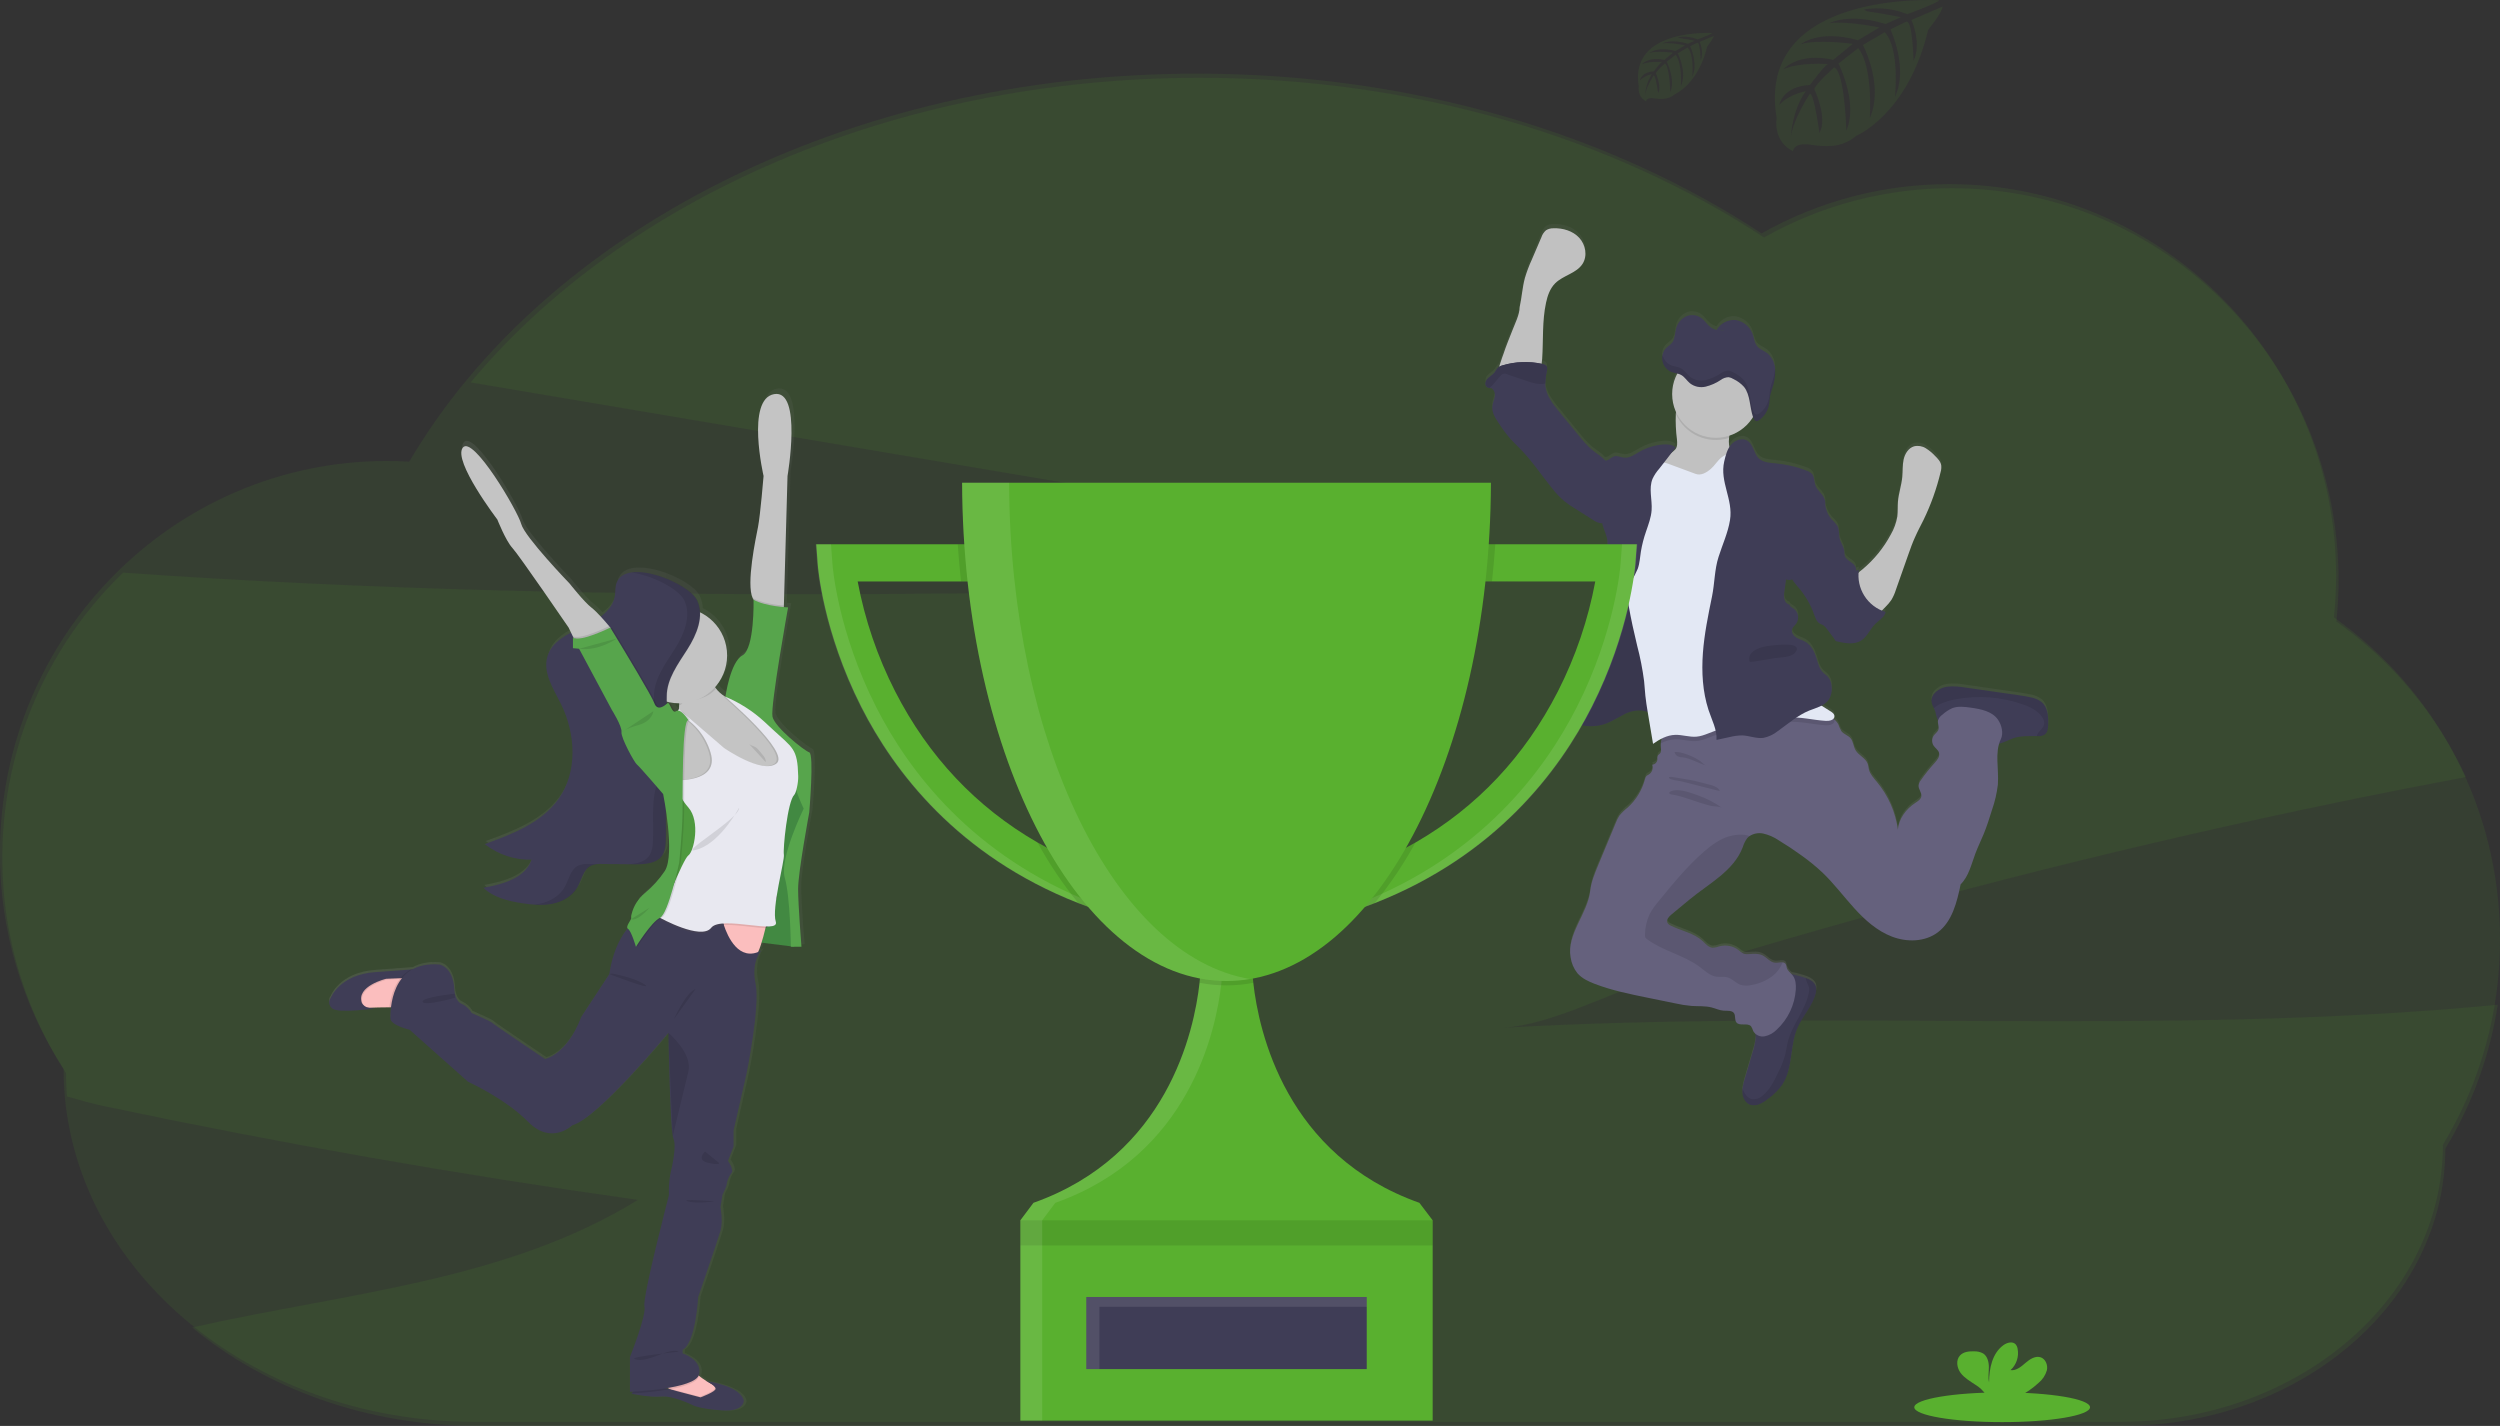 <?xml version="1.0" encoding="utf-8"?>
<!-- Generator: Adobe Illustrator 17.0.0, SVG Export Plug-In . SVG Version: 6.00 Build 0)  -->
<!DOCTYPE svg PUBLIC "-//W3C//DTD SVG 1.1//EN" "http://www.w3.org/Graphics/SVG/1.1/DTD/svg11.dtd">
<svg version="1.1" id="a490d581-c356-41e2-b0f0-0de4275777d8"
	 xmlns="http://www.w3.org/2000/svg" xmlns:xlink="http://www.w3.org/1999/xlink" x="0px" y="0px" width="1144px" height="652.52px"
	 viewBox="0 0 1144 652.52" enable-background="new 0 0 1144 652.52" xml:space="preserve">
<rect x="0" y="0" width="1144" height="652.52" fill="#333333" stroke="none"/>
<title>winners</title>
<path opacity="0.1" fill="#59B02F" enable-background="new    " d="M687.72,470.31c22.1-1.26,49.52-16.25,70.84-22.88
	c25.233-7.827,50.567-15.357,76-22.59c88.54-25.193,178.03-46.66,268.47-64.4c8.44-1.66,16.893-3.28,25.36-4.86
	c-13.188-28.498-33.622-53.038-59.26-71.17c0.657-6.239,0.99-12.507,1-18.78c0-99.14-79.23-179.51-177-179.51
	c-30.101-0.032-59.696,7.737-85.9,22.55C738.03,63.15,647.71,35.6,548.89,35.6C408.47,35.6,285.2,91.23,215.35,175l328.28,55.46
	l201.34,34c-229.53,6.85-459.77,13.66-688.64-2.42c-62.306,60.286-73.249,156.231-26.12,229l0,0c0,3.59,0.15,7.15,0.42,10.68
	c5.83,1.67,11.46,3.29,16.51,4.35c81.073,17.127,162.667,31.46,244.78,43c-60.51,37.31-134.2,42.59-204,58.39
	c33.8,27.9,79.7,45,130.28,45h753.12c81.55,0,147.65-56.77,147.65-126.81l0,0c12.238-20.18,20.392-42.567,24-65.89
	C992.07,474.33,839.29,461.68,687.72,470.31z"/>
<path opacity="0.1" fill="#59B02F" enable-background="new    " d="M1144,429.93c0.164-58.579-28.188-113.574-76-147.42
	c0.652-6.236,0.985-12.5,1-18.77c0-99.14-79.27-179.48-177-179.48c-30.103-0.032-59.701,7.733-85.91,22.54
	c-69.2-45.54-159.53-73.1-258.35-73.1c-160.74,0-299.1,72.95-360.46,177.56c-3.41-0.2-6.84-0.31-10.3-0.31
	c-97.74,0-177,80.37-177,179.51c-0.069,35.018,10.049,69.3,29.12,98.67l0,0c0,89.2,84.19,161.51,188,161.51h753.14
	c81.54,0,147.64-56.78,147.64-126.82l0,0C1135.03,495.51,1144.066,463.029,1144,429.93z"/>
<linearGradient id="SVGID_1_" gradientUnits="userSpaceOnUse" x1="468.517" y1="320.901" x2="468.517" y2="723.263" gradientTransform="matrix(1 0 0 -1 340 825.78)">
	<stop  offset="0" style="stop-color:#808080;stop-opacity:0.25"/>
	<stop  offset="0.54" style="stop-color:#808080;stop-opacity:0.12"/>
	<stop  offset="1" style="stop-color:#808080;stop-opacity:0.1"/>
</linearGradient>
<path fill="url(#SVGID_1_)" d="M934.28,319.95c-1.43-1.098-3.104-1.832-4.88-2.14c-1.87-0.43-3.78-0.7-5.68-1l-24.62-3.55
	c-2.485-0.461-5.02-0.596-7.54-0.4c-2.554,0.209-4.917,1.434-6.56,3.4c-0.734,0.905-1.136,2.035-1.14,3.2
	c0.137,1.173,0.519,2.304,1.12,3.32c0.238,0.475,0.442,0.966,0.61,1.47c0.236,1.131,0.529,2.249,0.88,3.35
	c0.109,0.238,0.25,0.46,0.42,0.66c0.004,0.057,0.004,0.113,0,0.17c-0.27,1.38,0.6,2.82,0.21,4.15c-0.34,1.14-1.45,1.83-2.15,2.78
	c-0.955,1.378-0.994,3.192-0.1,4.61c0.75,1.16,2.11,1.95,2.5,3.28c0.51,1.75-0.87,3.44-2.1,4.79c-2.263,2.485-4.354,5.121-6.26,7.89
	c-0.536,0.681-0.881,1.492-1,2.35c-0.11,1.74,1.56,3.27,1.27,5c-0.23,1.36-1.56,2.19-2.71,3c-4.25,2.8-7.66,7.3-8,12.39
	c-1.091-8.098-4.447-15.724-9.68-22c-1.43-1.72-3-3.45-3.59-5.63c-0.22-0.87-0.26-1.8-0.56-2.64c-1-2.65-4.18-3.79-5.57-6.23
	c-1-1.72-1-3.93-2.24-5.44s-3.19-1.85-4.26-3.31c-0.534-0.989-0.989-2.019-1.36-3.08c-0.449-0.865-1.08-1.623-1.85-2.22
	c-0.147-0.118-0.301-0.228-0.46-0.33c0.336-0.3,0.529-0.729,0.53-1.18c0-1.17-1.16-1.94-2.17-2.52c-1.3-0.74-2.57-1.54-3.81-2.37
	c1.352-0.63,2.525-1.589,3.41-2.79c1.11-1.791,1.569-3.91,1.3-6c-0.068-1.687-0.698-3.302-1.79-4.59c-0.63-0.67-1.42-1.15-2.08-1.78
	c-1.71-1.67-2.29-4.14-3-6.42c-0.94-3-2.41-6.15-5.15-7.74c-1.32-0.77-2.86-1.13-4.15-1.94s-2.37-2.34-1.92-3.81
	c0.3-1,1.23-1.69,1.86-2.54c1.565-2.287,0.999-5.408-1.27-7c-0.74-0.47-1.65-0.88-1.8-1.74c-1.181-0.307-2.083-1.263-2.32-2.46
	c-0.225-1.176-0.225-2.384,0-3.56c0.26-1.86,0.517-3.713,0.77-5.56c0.89,0.37,1.89,0.37,2.78,0c0.865,1.404,1.87,2.718,3,3.92
	c3.045,3.596,5.417,7.712,7,12.15c0.57,1.6,1.15,3.39,2.63,4.24c0.51,0.29,1.09,0.44,1.59,0.75c0.617,0.43,1.146,0.973,1.56,1.6
	c1.2,1.59,2.4,3.17,3.59,4.76l0.06,0.24c0.032,0.141,0.086,0.276,0.16,0.4c0.221,0.249,0.528,0.406,0.86,0.44
	c3.68,0.85,7.81,1.63,11-0.38c2.88-1.8,4.14-5.36,6.58-7.74c1.73-1.69,4.18-3,4.67-5.38c-0.584-0.18-1.158-0.39-1.72-0.63
	c0.5-0.5,1-1.08,1.68-1.74c0.988-0.967,1.879-2.029,2.66-3.17c0.844-1.408,1.516-2.912,2-4.48c1.927-5.493,3.86-10.99,5.8-16.49
	c0.92-2.6,1.84-5.22,3-7.75c1.2-2.74,2.62-5.37,3.93-8.06c3.381-6.996,5.99-14.339,7.78-21.9c0.317-1.032,0.423-2.117,0.31-3.19
	c-0.28-1.73-1.59-3.09-2.84-4.32c-1.257-1.361-2.689-2.548-4.26-3.53c-1.593-0.991-3.517-1.3-5.34-0.86c-2.56,0.75-4.17,3.37-4.76,6
	s-0.37,5.34-0.62,8c-0.36,3.85-1.68,7.57-2,11.43c-0.17,2.23,0,4.49-0.27,6.72c-0.492,2.918-1.508,5.724-3,8.28
	c-3.243,6.097-7.633,11.509-12.93,15.94c-0.61,0.51-1.24,1-1.84,1.55c0-0.43,0.07-0.87,0.13-1.3c-0.435,0.113-0.86,0.264-1.27,0.45
	c0.05-0.505-0.001-1.015-0.15-1.5c-0.8-2.39-4.36-3-5-5.43c-0.107-0.601-0.163-1.21-0.17-1.82c-0.21-2.13-1.66-3.93-2.16-6
	c-0.46-1.91-0.11-4-1-5.77c-0.758-1.107-1.652-2.115-2.66-3c-1.202-1.372-2.068-3.005-2.53-4.77c-0.13-0.49-0.25-1-0.39-1.49
	c0.152-1.11,0.028-2.24-0.36-3.29c-0.91-2.26-3.26-3.71-4.11-6c-0.66-1.78-0.37-4-1.62-5.38c-0.664-0.659-1.477-1.15-2.37-1.43
	c-4.577-1.782-9.38-2.917-14.27-3.37c-2.74-0.25-5.76-0.39-7.72-2.32c-2.29-2.24-2.4-6.27-5.08-8c-2.36-1.53-5.7-0.4-7.53,1.75
	c-0.275,0.316-0.529,0.65-0.76,1c-0.334-1.34-0.405-2.733-0.21-4.1c0-0.34,0.07-0.69,0.1-1c4.515-1.475,8.358-4.51,10.84-8.56
	c0,0,0,0,0,0.06l0.12,0.31c0.29,0.73,0.75,1.43,1.43,1.51l0,0c0.452-0.005,0.889-0.164,1.24-0.45c0.603-0.419,1.16-0.902,1.66-1.44
	c0.253-0.28,0.493-0.57,0.72-0.87c0.461-0.624,0.856-1.295,1.18-2c0.497-1.061,0.834-2.19,1-3.35c0.18-1.16,0.2-2.35,0.4-3.51
	c0.187-0.898,0.431-1.783,0.73-2.65c0.1-0.29,0.2-0.58,0.29-0.87s0.22-0.68,0.32-1c0.626-2.057,0.962-4.19,1-6.34
	c0-0.36,0-0.72,0-1.08c-0.074-2.834-1.285-5.519-3.36-7.45c-1.72-1.41-4-2-5.26-3.91c-0.82-1.28-1-2.93-1.48-4.43
	c-1.058-3.662-4.107-6.404-7.86-7.07c-2.215-0.243-4.44,0.369-6.22,1.71l0,0l-0.14,0.11l0,0c-0.992,0.757-1.833,1.693-2.48,2.76
	c-1.321-0.364-2.531-1.051-3.52-2c-1-0.93-1.77-2.1-2.78-3c-1.922-1.761-4.651-2.335-7.12-1.5c-2.533,1.015-4.426,3.183-5.09,5.83
	c-0.55,2.06-0.45,4.43-1.6,6.15c-0.89,1.34-2.35,2-3.37,3.22c-0.634,0.773-1.067,1.69-1.26,2.67l0,0
	c-0.121,0.548-0.178,1.109-0.17,1.67l0,0c0,0.25,0,0.5,0.06,0.74c0,0,0,0.08,0,0.12c0.035,0.274,0.092,0.545,0.17,0.81l0,0
	c0.284,1.014,0.794,1.95,1.49,2.74c0.66,0.756,1.484,1.351,2.41,1.74c0.379,0.147,0.766,0.271,1.16,0.37l1.19,0.27l0.42,0.1
	c-2.911,5.465-3.117,11.971-0.56,17.61c0,0.28-0.07,0.56-0.1,0.84c-0.163,3.938,0.011,7.882,0.52,11.79
	c0.14,1.55,0.22,3.26-0.73,4.49c-0.433,0.484-0.919,0.917-1.45,1.29c0.54-0.7,1.09-1.39,1.65-2.08c-1.41-1.42-3.64-1.6-5.64-1.46
	c-3.871,0.289-7.628,1.437-11,3.36c-2.24,1.29-4.54,3-7.1,2.7c-1.51-0.17-3-1-4.47-0.6c-0.826,0.338-1.598,0.796-2.29,1.36
	c-0.547,0.392-1.207,0.596-1.88,0.58c-1.57-1.93-4-3.24-5.88-4.81c-2.14-1.905-4.098-4.004-5.85-6.27
	c-3.24-3.91-6.47-7.83-9.65-11.78c-2.68-3.32-5.43-6.91-5.9-11.16c-0.048-0.422-0.071-0.846-0.07-1.27
	c0.065-2.019,0.32-4.028,0.76-6c0.119-0.476,0.119-0.974,0-1.45c-0.3-1-1.45-1.37-2.44-1.59l0,0c0.13-0.77,0.22-1.56,0.27-2.31
	c0.56-8.6-0.05-17.34,1.77-25.76c0.69-3.24,1.82-6.52,4.15-8.87c3.65-3.69,9.76-4.58,12.56-8.95c2.34-3.64,1.41-8.79-1.53-12
	s-7.47-4.52-11.78-4.36c-1.209-0.042-2.404,0.279-3.43,0.92c-0.959,0.852-1.677,1.942-2.08,3.16L701,117.04
	c-1.244,2.715-2.293,5.516-3.14,8.38c-1.2,4.38-1.47,9-2.42,13.42c0,3.4-2.19,7.64-3.39,10.77c-1.34,3.52-2.79,7-4,10.59
	c-0.3,0.9-1.35,3.57-2,6c-0.246,0.143-0.474,0.314-0.68,0.51c-0.522,0.669-0.997,1.374-1.42,2.11c-0.91,1.2-2.39,1.84-3.39,3
	s-1.21,3.29,0.18,3.87c0.282,0.095,0.574,0.159,0.87,0.19c0.182,0.015,0.363,0.045,0.54,0.09c1.5,0.42,2.09,2.31,1.87,3.87
	s-1,3-1.13,4.56c-0.27,2.76,1.35,5.33,2.91,7.65c1.615,2.515,3.399,4.917,5.34,7.19c1.41,1.58,3,3,4.42,4.52
	c5.41,5.56,9.71,12.06,14.57,18.1c1.748,2.28,3.736,4.365,5.93,6.22c1.432,1.12,2.932,2.152,4.49,3.09l8.36,5.3
	c0.948,0.695,2.021,1.201,3.16,1.49c0.372,0.05,0.748,0.05,1.12,0c0.05,0.25,0.09,0.49,0.15,0.74c0.65,2.62,2.08,5,2.24,7.67
	s-0.08,5.4,0.11,8.1c0.18,2.49,0.73,5,0.87,7.45c0.28,4.72-0.88,9.38-2,14c-1.69,6.76-2.71,13.66-6,19.79c-0.92,1.69-2,3.41-2,5.34
	c0,0.23,0,0.47,0.06,0.7l0,0l-1.5,0.85c-0.44,0.25-0.88,0.5-1.28,0.76c-1.9,1.24-3.93,2.61-4.71,4.75c-0.63,1.73-0.34,3.71-1.1,5.39
	c-0.036,0.075-0.076,0.149-0.12,0.22c-0.8,1.56-2.39,2.72-2.75,4.43l0,0c-0.27,1.31,0.25,2.7,0,4c0,0,0,0,0,0.05
	c-0.228,0.653-0.408,1.321-0.54,2c-0.011,0.222,0.009,0.444,0.06,0.66c0.191,0.758,0.61,1.438,1.2,1.95
	c0.36,0.346,0.752,0.657,1.17,0.93c0.427,0.28,0.867,0.54,1.32,0.78l0.26,0.14c0.38,0.2,0.76,0.39,1.15,0.57l0.26,0.11
	c0.45,0.2,0.91,0.38,1.37,0.54l0.32,0.1c0.36,0.12,0.73,0.23,1.1,0.32l0.25,0.08l0.23,0.05l1,0.21l0.37,0.07
	c0.44,0.073,0.89,0.133,1.35,0.18h0.4c0.34,0,0.67,0.05,1,0.06h0.47c0.35,0,0.69,0,1,0h0.36c0.47,0,0.94-0.07,1.41-0.13h0.15
	c0.42-0.06,0.84-0.13,1.26-0.22l0.32-0.07c0.39-0.09,0.78-0.18,1.17-0.3l0.21-0.06c0.47-0.14,0.94-0.29,1.4-0.47
	c1.592-0.654,3.136-1.419,4.62-2.29c1-0.55,2-1.11,3-1.62c0.742-0.374,1.503-0.708,2.28-1c1.891-0.808,3.949-1.151,6-1
	c1.012,0.138,2.014,0.342,3,0.61c0,0.11,0,0.22,0,0.33c0.813,4.8,1.617,9.6,2.41,14.4c1.309-0.942,2.694-1.775,4.14-2.49
	c-0.27,0.725-0.449,1.481-0.53,2.25c-0.06,0.595-0.06,1.195,0,1.79c0.09,0.95,0.29,2-0.28,2.75c-0.35,0.46-1,0.72-1.19,1.24
	c-0.139,0.532-0.173,1.085-0.1,1.63c-0.085,1.285-1.097,2.314-2.38,2.42c0.589,1.657-0.035,3.502-1.51,4.46
	c-0.418,0.201-0.808,0.457-1.16,0.76c-0.342,0.442-0.572,0.96-0.67,1.51c-1.322,4.952-4.04,9.42-7.83,12.87
	c-1.422,1.117-2.72,2.385-3.87,3.78c-0.711,1.081-1.298,2.238-1.75,3.45c-2.667,6.52-5.373,13.043-8.12,19.57
	c-1.52,3.65-3,7.36-3.48,11.29c-1.2,10.78-10.8,19.92-9,30.62c0.364,2.673,1.442,5.198,3.12,7.31c2,2.41,5,3.79,8,4.91
	c7.71,3,15.84,4.64,23.94,6.29l12.72,2.61c2.496,0.574,5.029,0.975,7.58,1.2c3.07,0.21,6.22-0.08,9.21,0.7
	c1.85,0.48,3.62,1.37,5.53,1.47c1.64,0.09,3.66-0.26,4.63,1.08s0.22,3.11,1.14,4.3c1.48,1.89,5.09,0,6.7,1.78
	c0.44,0.684,0.777,1.428,1,2.21c0.245,0.483,0.585,0.912,1,1.26c0.098,0.564,0.138,1.137,0.12,1.71
	c-0.209,2.322-0.692,4.612-1.44,6.82c-1.2,4.06-2.397,8.123-3.59,12.19c-0.456,1.436-0.79,2.908-1,4.4
	c-0.075,0.725-0.075,1.455,0,2.18c0.21,2.21,1.48,4.49,3.59,5.21c1.637,0.433,3.378,0.218,4.86-0.6c1.431-0.747,2.772-1.653,4-2.7
	c2.214-1.675,4.16-3.678,5.77-5.94c5-7.48,3.38-17.6,6.89-25.87c2.33-5.52,6.87-10,8.38-15.82c0.353-1.107,0.395-2.291,0.12-3.42
	c-0.63-2-2.76-3.14-4.75-3.86h-0.09c-1.635-0.582-3.305-1.06-5-1.43c-0.42-0.09-0.85-0.16-1.28-0.23
	c-0.952-0.774-1.708-1.76-2.21-2.88c-0.078-0.595-0.237-1.177-0.47-1.73c-0.323-0.484-0.859-0.781-1.44-0.8
	c-1-0.1-2.34,0.26-3.43,0.18c-2.23-0.16-3.71-2.35-5.71-3.36s-4.17-0.76-6.3-0.61c-0.762,0.104-1.537,0.057-2.28-0.14
	c-0.888-0.409-1.7-0.967-2.4-1.65c-2.495-1.942-5.758-2.597-8.81-1.77c-0.957,0.386-1.97,0.616-3,0.68
	c-1.95-0.11-3.33-1.85-4.77-3.17c-3.94-3.61-9.55-4.56-14.33-6.93c-0.732-0.272-1.342-0.797-1.72-1.48
	c-0.55-1.36,0.69-2.72,1.81-3.65l8.22-6.83c9-7.48,20.25-13.11,24.43-24.08c0.436-1.471,1.112-2.859,2-4.11
	c0.323-0.382,0.697-0.718,1.11-1c1.818-1.178,4.022-1.608,6.15-1.2c2.593,0.58,5.051,1.653,7.24,3.16c3.58,2.167,7.063,4.5,10.45,7
	c3.355,2.397,6.545,5.017,9.55,7.84c5.25,5,9.62,10.93,14.51,16.32s10.48,10.42,17.27,13s15,2.47,20.83-1.86
	c6.73-5,8.89-13.94,10.59-22.14c3.75-3.62,4.88-9.13,6.71-14c1.15-3.09,2.62-6,3.86-9.08c1.48-3.62,2.64-7.36,3.8-11.09
	c1.315-3.746,2.207-7.626,2.66-11.57c0.48-6.23-1.19-12.86,0.56-18.71c2.31-0.51,4.41-1.81,6.68-2.57c3.38-1.11,7-0.93,10.58-0.91
	h0.23c1.234,0.131,2.475-0.161,3.52-0.83c1.2-1,1.39-2.71,1.45-4.26C937.39,326.73,937.15,322.43,934.28,319.95z M789.39,149.37
	c-0.827,0.205-1.683,0.265-2.53,0.18L789.39,149.37z"/>
<path fill="#C1C1C1" d="M793.33,212.63c-1.211,1.028-2.63,1.782-4.16,2.21l-7.09,2.54c-3.85,1.38-7.87,2.77-11.93,2.27
	c-2.27-0.28-12-1.71-13.47-3.48c-2.24-2.74,5.61-6.77,8.29-9.08c0.607-0.437,1.17-0.932,1.68-1.48c1-1.22,0.87-2.93,0.73-4.47
	c-0.509-3.901-0.683-7.839-0.52-11.77c0.078-0.937,0.211-1.869,0.4-2.79c1-4.6,5.28-2.92,8.66-1.7
	c4.069,1.322,8.003,3.026,11.75,5.09c1.141,0.588,2.133,1.43,2.9,2.46c1.48,2.24,0.89,5.18,0.65,8c-0.21,2.19-0.2,4.29,1.17,5.88
	c0.689,0.608,1.322,1.277,1.89,2C794.937,209.803,794.553,211.55,793.33,212.63z"/>
<path fill="#C1C1C1" d="M695.39,140.56c1-4.43,1.22-9,2.42-13.39c0.847-2.854,1.896-5.645,3.14-8.35l4.41-10.29
	c0.403-1.215,1.121-2.302,2.08-3.15c1.028-0.637,2.221-0.957,3.43-0.92c4.31-0.16,8.84,1.18,11.78,4.35s3.87,8.3,1.53,11.93
	c-2.8,4.37-8.91,5.25-12.56,8.93c-2.33,2.35-3.46,5.62-4.15,8.85c-1.82,8.4-1.21,17.11-1.77,25.69c-0.18,2.67-0.7,5.72-3,7.1
	c-1.39,0.681-2.936,0.981-4.48,0.87l-6.56,0.11c-1.1,0-5.09,0.69-5.82-0.14c-1.28-1.45,1.64-8.67,2.17-10.28
	c1.18-3.57,2.63-7.05,4-10.56C693.2,148.18,695.39,143.95,695.39,140.56z"/>
<path fill="#3F3D56" d="M830.84,454.72c-1.51,5.78-6.05,10.28-8.38,15.79c-3.51,8.25-1.93,18.34-6.89,25.8
	c-1.609,2.266-3.555,4.272-5.77,5.95c-1.228,1.044-2.57,1.947-4,2.69c-1.482,0.818-3.223,1.033-4.86,0.6c-2.11-0.72-3.38-3-3.59-5.2
	c-0.075-0.721-0.075-1.449,0-2.17c0.21-1.489,0.545-2.957,1-4.39c1.2-4.047,2.397-8.1,3.59-12.16c0.747-2.202,1.23-4.484,1.44-6.8
	c0.13-2.52-1.47-5.8-0.79-8.15c0.31-1.06,1.47-2,2-2.89c0.752-1.281,1.331-2.656,1.72-4.09c0.82-2.79,1.38-5.77,3.1-8.12
	c1.122-1.394,2.435-2.622,3.9-3.65c1.081-0.948,2.348-1.66,3.72-2.09c1.331-0.234,2.697-0.169,4,0.19
	c1.696,0.362,3.367,0.837,5,1.42h0.09c2,0.72,4.12,1.83,4.75,3.85C831.176,452.421,831.166,453.605,830.84,454.72z"/>
<path fill="#3F3D56" d="M937.24,331.78c-0.06,1.55-0.25,3.28-1.45,4.25c-1.045,0.669-2.286,0.961-3.52,0.83H932
	c-3.57,0-7.2-0.2-10.58,0.91c-2.57,0.85-4.93,2.41-7.61,2.72c-3.69,0.42-7.16-1.6-10.43-3.36c-3.079-1.659-6.24-3.161-9.47-4.5
	c-2.12-0.87-6.45-1.43-7.47-3.75c-0.349-1.098-0.643-2.213-0.88-3.34c-0.168-0.504-0.372-0.995-0.61-1.47
	c-0.6-1.013-0.981-2.141-1.12-3.31c0.004-1.165,0.406-2.295,1.14-3.2c1.648-1.95,4.005-3.163,6.55-3.37
	c2.52-0.196,5.055-0.061,7.54,0.4l24.62,3.54c1.9,0.27,3.81,0.54,5.68,1c1.776,0.308,3.45,1.042,4.88,2.14
	C937.15,323.71,937.39,328,937.24,331.78z"/>
<path fill="#65617D" d="M915.6,338.18c-3,6.33-0.84,13.82-1.38,20.82c-0.453,3.934-1.346,7.805-2.66,11.54
	c-1.16,3.72-2.32,7.45-3.8,11.06c-1.24,3-2.71,6-3.86,9.06c-1.83,4.88-3,10.37-6.71,14c-1.7,8.18-3.86,17.12-10.59,22.08
	c-5.85,4.32-14,4.47-20.83,1.86s-12.38-7.61-17.27-13s-9.26-11.26-14.51-16.28c-3.009-2.824-6.206-5.44-9.57-7.83
	c-3.387-2.46-6.87-4.773-10.45-6.94c-2.192-1.5-4.649-2.569-7.24-3.15c-2.128-0.408-4.332,0.022-6.15,1.2
	c-0.413,0.282-0.786,0.618-1.11,1c-0.89,1.246-1.566,2.632-2,4.1c-4.2,10.94-15.47,16.56-24.47,24.02l-8.22,6.81
	c-1.12,0.93-2.36,2.29-1.81,3.64c0.378,0.683,0.988,1.208,1.72,1.48c4.78,2.36,10.39,3.31,14.33,6.91c1.44,1.32,2.82,3.06,4.77,3.16
	c1.03-0.06,2.043-0.287,3-0.67c3.05-0.825,6.311-0.174,8.81,1.76c0.7,0.683,1.512,1.241,2.4,1.65c0.743,0.197,1.518,0.244,2.28,0.14
	c2.13-0.15,4.39-0.34,6.3,0.61s3.48,3.19,5.71,3.35c1.09,0.08,2.39-0.28,3.43-0.18c0.581,0.018,1.117,0.316,1.44,0.8
	c0.233,0.55,0.391,1.128,0.47,1.72c0.41,1.41,1.79,2.27,2.69,3.43c1.38,1.78,1.58,4.2,1.44,6.45
	c-0.453,7.035-3.588,13.629-8.76,18.42c-1.468,1.501-3.341,2.543-5.39,3c-2.104,0.44-4.255-0.514-5.34-2.37
	c-0.223-0.779-0.56-1.52-1-2.2c-1.61-1.77-5.22,0.11-6.7-1.78c-0.92-1.18-0.26-3.07-1.14-4.29s-3-1-4.63-1.07
	c-1.91-0.1-3.68-1-5.53-1.47c-3-0.78-6.14-0.49-9.21-0.7c-2.551-0.225-5.084-0.626-7.58-1.2l-12.72-2.6
	c-8.1-1.65-16.23-3.32-23.94-6.27c-2.95-1.12-5.92-2.5-8-4.9c-1.677-2.109-2.754-4.631-3.12-7.3c-1.81-10.67,7.79-19.79,9-30.54
	c0.43-3.92,2-7.62,3.48-11.26c2.713-6.507,5.42-13.017,8.12-19.53c0.437-1.213,1.007-2.373,1.7-3.46
	c1.151-1.392,2.448-2.656,3.87-3.77c3.789-3.439,6.508-7.897,7.83-12.84c0.098-0.55,0.328-1.068,0.67-1.51
	c0.354-0.297,0.744-0.549,1.16-0.75c1.47-0.957,2.094-2.796,1.51-4.45c1.283-0.106,2.295-1.135,2.38-2.42
	c-0.073-0.541-0.039-1.092,0.1-1.62c0.24-0.52,0.84-0.78,1.19-1.24c0.57-0.75,0.37-1.8,0.28-2.74c-0.06-0.595-0.06-1.195,0-1.79
	c0.219-2.117,1.166-4.093,2.68-5.59c2.39-2.35,5.79-1.74,9.09-2.3c3.292-0.711,6.507-1.739,9.6-3.07
	c8.677-3.419,17.813-5.532,27.11-6.27c9.343-0.735,18.727,0.76,27.38,4.36c1.259,0.51,2.446,1.182,3.53,2
	c0.77,0.594,1.401,1.348,1.85,2.21c0.369,1.059,0.824,2.085,1.36,3.07c1.07,1.46,3.09,1.93,4.26,3.31s1.27,3.71,2.24,5.42
	c1.39,2.44,4.61,3.57,5.57,6.22c0.3,0.84,0.34,1.76,0.56,2.63c0.54,2.18,2.16,3.9,3.59,5.62c5.242,6.27,8.599,13.899,9.68,22
	c0.32-5.07,3.73-9.56,8-12.36c1.15-0.75,2.48-1.58,2.71-2.94c0.29-1.72-1.38-3.25-1.27-5c0.121-0.854,0.466-1.662,1-2.34
	c1.906-2.762,3.997-5.392,6.26-7.87c1.23-1.35,2.61-3,2.1-4.78c-0.39-1.33-1.75-2.11-2.5-3.27c-0.895-1.414-0.855-3.226,0.1-4.6
	c0.7-0.95,1.81-1.64,2.15-2.77c0.39-1.33-0.48-2.77-0.21-4.14c0.365-1.097,1.091-2.038,2.06-2.67c1.327-1.208,2.835-2.2,4.47-2.94
	c2.64-1,5.58-0.63,8.38-0.24c4.68,0.65,9.93,1.65,12.57,5.57C916,331.84,916.86,335.56,915.6,338.18z"/>
<path opacity="0.1" enable-background="new    " d="M937.24,331.78c-0.06,1.55-0.25,3.28-1.45,4.25
	c-1.045,0.669-2.286,0.961-3.52,0.83H932c0.41-2.08,2.94-3.27,3.38-5.38c0.152-1.31-0.246-2.625-1.1-3.63
	c-2.14-2.89-5.58-4.49-9-5.66c-9.662-3.313-20.013-4.087-30.06-2.25c-2.732,0.445-5.39,1.263-7.9,2.43
	c-0.832,0.52-1.633,1.088-2.4,1.7c-0.6-1.013-0.981-2.141-1.12-3.31c0.004-1.165,0.406-2.295,1.14-3.2
	c1.648-1.95,4.005-3.163,6.55-3.37c2.52-0.196,5.055-0.061,7.54,0.4l24.62,3.54c1.9,0.27,3.81,0.54,5.68,1
	c1.776,0.308,3.45,1.042,4.88,2.14C937.15,323.71,937.39,328,937.24,331.78z"/>
<path opacity="0.1" enable-background="new    " d="M830.84,454.72c-1.51,5.78-6.05,10.28-8.38,15.79
	c-3.51,8.25-1.93,18.34-6.89,25.8c-1.609,2.266-3.555,4.272-5.77,5.95c-1.228,1.044-2.57,1.947-4,2.69
	c-1.482,0.818-3.223,1.033-4.86,0.6c-2.11-0.72-3.38-3-3.59-5.2c-0.075-0.721-0.075-1.449,0-2.17l0.06,0.16
	c0.87,2.1,2.29,4.3,4.53,4.67c1.7,0.122,3.373-0.468,4.62-1.63c3.3-2.65,5.22-6.6,7.05-10.41c1.432-2.747,2.565-5.641,3.38-8.63
	c0.4-1.7,0.59-3.44,1-5.14c1.9-8.26,8.37-15,9.8-23.37c0.116-0.576,0.143-1.166,0.08-1.75c-0.189-0.762-0.478-1.495-0.86-2.18
	c-0.348-0.774-0.603-1.586-0.76-2.42c2,0.72,4.12,1.83,4.75,3.85C831.258,452.453,831.203,453.626,830.84,454.72z"/>
<path opacity="0.1" enable-background="new    " d="M815.74,440.38c-0.926,2.42-2.483,4.547-4.51,6.16
	c-2.847,2.169-6.18,3.611-9.71,4.2c-1.643,0.419-3.367,0.398-5-0.06c-2.22-0.77-3.82-2.85-6.09-3.45c-1.62-0.44-3.36-0.05-5-0.29
	c-2.95-0.41-5.24-2.66-7.62-4.46c-7.29-5.48-16.86-7.25-24.15-12.73c-0.325-0.199-0.593-0.478-0.78-0.81
	c-0.14-0.359-0.191-0.747-0.15-1.13c0.027-3.324,0.774-6.603,2.19-9.61c1.16-2.098,2.541-4.066,4.12-5.87
	c6.53-8,13.09-16.06,20.91-22.81c3.28-2.83,6.86-5.47,11-6.75c2.3-0.71,6.84-1.38,9.64-0.18c-0.413,0.282-0.786,0.618-1.11,1
	c-0.89,1.246-1.566,2.632-2,4.1c-4.21,10.95-15.48,16.57-24.48,24.03l-8.22,6.81c-1.12,0.93-2.36,2.29-1.81,3.64
	c0.378,0.683,0.988,1.208,1.72,1.48c4.78,2.36,10.39,3.31,14.33,6.91c1.44,1.32,2.82,3.06,4.77,3.16c1.03-0.06,2.043-0.287,3-0.67
	c3.05-0.825,6.311-0.174,8.81,1.76c0.7,0.683,1.512,1.241,2.4,1.65c0.743,0.197,1.518,0.244,2.28,0.14c2.13-0.15,4.39-0.34,6.3,0.61
	s3.48,3.19,5.71,3.35C813.4,440.64,814.7,440.26,815.74,440.38z"/>
<path fill="#3F3D56" d="M723.77,304.66c-1.9,1.22-3.92,2.6-4.7,4.72c-0.64,1.73-0.34,3.71-1.11,5.39s-2.5,2.85-2.88,4.65
	c-0.27,1.31,0.26,2.69,0,4c-0.226,0.681-0.41,1.376-0.55,2.08c-0.1,1.49,1.18,2.7,2.43,3.53c5.397,3.51,12.139,4.252,18.17,2
	c2.67-1,5.08-2.63,7.64-3.91c2.497-1.438,5.352-2.132,8.23-2c1.65,0.18,3.23,0.78,4.88,1c1.654,0.327,3.364-0.182,4.57-1.36
	c0.51-0.703,0.852-1.514,1-2.37c1.39-5.49,0.76-11.31-0.56-16.83s-3.32-10.83-4.73-16.32c-1-4.07-1.77-8.24-3.44-12.09
	s-4.48-7.43-8.41-8.9c-0.31-0.152-0.661-0.198-1-0.13c-0.252,0.105-0.475,0.27-0.65,0.48c-3.109,3.294-5.451,7.235-6.86,11.54
	c-1.57,4.79-2,9.87-3.44,14.68c-0.62,2-1.42,4.68-3,6.21S725.56,303.51,723.77,304.66z"/>
<path opacity="0.1" enable-background="new    " d="M761.48,322.36c-0.168,0.859-0.527,1.669-1.05,2.37
	c-1.204,1.182-2.917,1.689-4.57,1.35c-1.64-0.2-3.22-0.81-4.87-1c-2.878-0.133-5.734,0.561-8.23,2c-2.56,1.28-5,2.87-7.65,3.9
	c-3.877,1.47-8.112,1.711-12.13,0.69c-2.134-0.536-4.163-1.429-6-2.64c-1.26-0.82-2.53-2-2.43-3.53
	c0.14-0.701,0.324-1.392,0.55-2.07c0.26-1.31-0.26-2.69,0-4c0.38-1.8,2.12-3,2.88-4.66s0.47-3.65,1.1-5.38
	c0.78-2.13,2.81-3.5,4.71-4.73s4.16-2.17,5.68-3.66c0.196-0.232,0.374-0.479,0.53-0.74c1.096-1.691,1.901-3.553,2.38-5.51
	c1.47-4.82,1.87-9.89,3.43-14.69c1.415-4.301,3.76-8.238,6.87-11.53c0.166-0.215,0.387-0.38,0.64-0.48
	c0.338-0.069,0.688-0.027,1,0.12c3.92,1.48,6.73,5.06,8.41,8.91s2.39,8,3.44,12.08c1.4,5.49,3.41,10.82,4.73,16.33
	S762.87,316.86,761.48,322.36z"/>
<path opacity="0.1" enable-background="new    " d="M791.22,200.4c-9.738,3.094-20.242-1.649-24.36-11
	c0.078-0.937,0.211-1.869,0.4-2.79c1-4.6,5.28-2.92,8.66-1.7c4.069,1.322,8.003,3.026,11.75,5.09c1.141,0.588,2.133,1.43,2.9,2.46
	C792.05,194.67,791.46,197.61,791.22,200.4z"/>
<circle fill="#C1C1C1" cx="785.18" cy="180.34" r="20"/>
<path opacity="0.1" enable-background="new    " d="M839.45,329.8c0,1.66-2.25,2.19-3.92,2.1c-6-0.35-11.87-2-17.81-1.5
	c-7.51,0.68-14.41,4.83-21.94,5.21c-2.9,0.15-5.85-0.28-8.71,0.25c-3.7,0.69-7,2.94-10.77,3.26c-3.27,0.28-6.5-0.95-9.77-0.82
	c-2.286,0.136-4.515,0.771-6.53,1.86c0.219-2.117,1.166-4.093,2.68-5.59c2.39-2.35,5.79-1.74,9.09-2.3
	c3.292-0.711,6.507-1.739,9.6-3.07c8.677-3.419,17.813-5.532,27.11-6.27c9.337-0.743,18.718,0.741,27.37,4.33
	c1.259,0.51,2.446,1.182,3.53,2C839.435,329.435,839.458,329.617,839.45,329.8z"/>
<path fill="#E3E8F4" d="M775.93,216.86l-8.1-3l-3.42-1.26c-1.393-0.584-2.86-0.974-4.36-1.16c-3.92-0.3-7.61,2.31-9.7,5.64
	s-2.88,7.3-3.55,11.17c-0.92,5.293-1.7,10.607-2.34,15.94c-0.689,4.816-1.04,9.675-1.05,14.54c0.23,12.38,2.85,24.59,5.73,36.64
	c1.411,5.343,2.476,10.771,3.19,16.25c0.24,2.26,0.35,4.53,0.59,6.8c0.26,2.55,0.68,5.07,1.1,7.6l2.41,14.37
	c3-2.13,6.41-4,10.1-4.11c3.27-0.12,6.51,1.1,9.77,0.82c3.75-0.31,7.07-2.56,10.77-3.25c2.86-0.53,5.81-0.11,8.72-0.25
	c7.52-0.38,14.43-4.54,21.93-5.21c5.95-0.54,11.86,1.14,17.82,1.49c1.66,0.1,3.91-0.43,3.91-2.1c0-1.16-1.16-1.93-2.17-2.51
	c-4.761-2.867-9.291-6.1-13.55-9.67c-3.94-3.12-7.94-6.32-10.65-10.54c-6.53-10.15-4.29-23.88-9.86-34.59c-4.53-8.7,0-20.1,0-29.91
	c0-4.89,0-9.84-1.15-14.59c-0.719-2.657-1.614-5.262-2.68-7.8l-3.89-9.85c-0.081-0.288-0.24-0.548-0.46-0.75
	c-0.261-0.18-0.573-0.275-0.89-0.27c-2.336-0.14-4.64,0.598-6.46,2.07c-1.83,1.49-3,3.63-4.8,5.18
	C780.92,216.26,778.38,217.76,775.93,216.86z"/>
<path fill="#3F3D56" d="M789,211.18c0.64-2.74,1.33-5.59,3.16-7.73s5.17-3.27,7.53-1.74c2.68,1.74,2.79,5.76,5.08,8
	c2,1.92,5,2.07,7.72,2.32c4.891,0.445,9.695,1.576,14.27,3.36c0.892,0.277,1.705,0.764,2.37,1.42c1.25,1.42,1,3.6,1.62,5.37
	c0.85,2.28,3.2,3.73,4.11,6c1,2.52,0,5.34-0.84,7.93c-1.51,4.65-2.46,9.48-3.93,14.15s-3.56,9.27-7,12.79
	c-1.52,1.56-3.78,3-5.78,2.07l-0.77,5.55c-0.225,1.173-0.225,2.377,0,3.55c0.237,1.197,1.139,2.153,2.32,2.46
	c0.15,0.86,1.06,1.27,1.8,1.74c2.279,1.559,2.864,4.67,1.305,6.95c-0.012,0.017-0.023,0.034-0.035,0.05
	c-0.63,0.85-1.56,1.52-1.86,2.53c-0.45,1.46,0.62,3,1.92,3.8s2.83,1.17,4.15,1.94c2.74,1.58,4.21,4.69,5.15,7.71
	c0.7,2.28,1.28,4.75,3,6.41c0.66,0.63,1.45,1.11,2.08,1.77c1.09,1.288,1.72,2.904,1.79,4.59c0.274,2.09-0.185,4.211-1.3,6
	c-2,2.86-5.73,3.71-9,5c-5.31,2.18-9.68,6.08-14.36,9.4c-1.906,1.535-4.152,2.591-6.55,3.08c-3.24,0.43-6.43-1-9.69-1.13
	c-1.95,0.018-3.891,0.273-5.78,0.76l-6,1.3c0.32-4.65-2.24-9.31-3.67-13.74c-2.7-8.34-3.2-17.26-2.56-26s2.42-17.36,4.18-25.94
	c1.23-6,1.11-12.27,3-18.1c1.77-5.61,4.3-11,5.23-16.84C793.18,228.51,786.86,220.5,789,211.18z"/>
<path fill="#3F3D56" d="M834.49,229.67c0.552,1.016,0.94,2.113,1.15,3.25c0.462,1.762,1.329,3.391,2.53,4.76
	c1.006,0.887,1.899,1.895,2.66,3c0.92,1.74,0.57,3.86,1,5.76c0.5,2.07,1.95,3.87,2.16,6c0.006,0.61,0.063,1.219,0.17,1.82
	c0.65,2.42,4.21,3,5,5.42c0.53,1.57-0.38,3.28-0.21,4.93c0.124,0.51,0.155,1.039,0.09,1.56c-0.226,0.589-0.623,1.098-1.14,1.46
	c-3.31,3.162-5.601,7.239-6.58,11.71c-0.964,4.447-1.47,8.98-1.51,13.53l-3.91-5.17c-0.414-0.627-0.943-1.17-1.56-1.6
	c-0.5-0.3-1.08-0.45-1.59-0.75c-1.48-0.84-2.06-2.62-2.63-4.22c-1.583-4.429-3.955-8.535-7-12.12c-1.59-1.87-3.44-3.75-3.79-6.18
	c-0.105-1.116-0.044-2.242,0.18-3.34c1-6.55,2.07-13.26,5.26-19.07c1.49-2.72,3.42-5.18,4.85-7.94
	C830.58,230.65,831.93,225.89,834.49,229.67z"/>
<path fill="#3F3D56" d="M735.84,235.96c0.018,0.842-0.196,1.672-0.62,2.4c-0.78,0.903-2.002,1.29-3.16,1
	c-1.139-0.286-2.211-0.788-3.16-1.48c-2.787-1.76-5.573-3.523-8.36-5.29c-1.556-0.938-3.055-1.966-4.49-3.08
	c-2.193-1.852-4.181-3.934-5.93-6.21c-4.86-6-9.16-12.51-14.57-18c-1.47-1.5-3-2.94-4.42-4.51c-1.941-2.269-3.725-4.668-5.34-7.18
	c-1.56-2.31-3.18-4.87-2.91-7.63c0.16-1.56,0.91-3,1.13-4.55s-0.37-3.44-1.87-3.86c-0.177-0.045-0.358-0.075-0.54-0.09
	c-0.296-0.031-0.588-0.095-0.87-0.19c-1.39-0.58-1.18-2.73-0.18-3.86s2.48-1.76,3.39-3c0.423-0.736,0.898-1.441,1.42-2.11
	c0.67-0.574,1.47-0.976,2.33-1.17c5.768-1.7,11.87-1.93,17.75-0.67c1,0.22,2.14,0.62,2.44,1.59c0.12,0.473,0.12,0.967,0,1.44
	c-0.441,1.972-0.695,3.981-0.76,6c-0.002,0.421,0.022,0.842,0.07,1.26c0.47,4.24,3.22,7.83,5.9,11.14
	c3.18,3.94,6.41,7.85,9.65,11.75c1.752,2.26,3.711,4.352,5.85,6.25c2,1.66,4.59,3,6.15,5.13c1.27,1.72,0.86,4.07,1,6.14
	C736.205,223.43,736.239,229.705,735.84,235.96z"/>
<path fill="#C1C1C1" d="M862.84,277.68c0.988-0.96,1.879-2.015,2.66-3.15c0.841-1.406,1.512-2.906,2-4.47l5.8-16.45
	c0.92-2.6,1.84-5.21,3-7.74c1.2-2.73,2.62-5.36,3.93-8c3.369-6.948,5.975-14.24,7.77-21.75c0.316-1.032,0.421-2.117,0.31-3.19
	c-0.28-1.73-1.59-3.08-2.84-4.31c-1.257-1.358-2.69-2.541-4.26-3.52c-1.593-0.991-3.517-1.3-5.34-0.86c-2.56,0.75-4.17,3.37-4.76,6
	s-0.37,5.32-0.62,8c-0.36,3.84-1.68,7.55-2,11.4c-0.17,2.23,0,4.48-0.27,6.7c-0.492,2.915-1.509,5.717-3,8.27
	c-3.249,6.081-7.639,11.479-12.93,15.9c-1.449,1.07-2.754,2.324-3.88,3.73c-0.94,1.406-1.577,2.994-1.87,4.66
	c-0.664,2.538-0.376,5.23,0.81,7.57c1.63,2.78,4.76,4,7.75,4.62C859.14,281.93,860.07,280.55,862.84,277.68z"/>
<path fill="#3F3D56" d="M785.3,151.36c1.76-3.307,5.328-5.241,9.06-4.91c3.751,0.664,6.798,3.402,7.86,7.06
	c0.47,1.49,0.66,3.14,1.48,4.42c1.24,1.93,3.54,2.49,5.26,3.89c2.075,1.927,3.286,4.609,3.36,7.44
	c0.096,2.862-0.356,5.717-1.33,8.41c-0.413,1.149-0.747,2.325-1,3.52c-0.2,1.16-0.22,2.34-0.4,3.5
	c-0.448,3.039-2.103,5.768-4.59,7.57c-0.351,0.286-0.788,0.445-1.24,0.45c-0.78-0.09-1.26-1-1.55-1.82
	c-1.59-4.59-1.21-10.2-4.14-13.86c-1.333-1.476-2.944-2.676-4.74-3.53c-0.733-0.472-1.558-0.783-2.42-0.91
	c-1.268,0.068-2.487,0.514-3.5,1.28c-2.111,1.416-4.453,2.451-6.92,3.06c-2.494,0.591-5.121,0.025-7.15-1.54
	c-1.38-1.14-2.39-2.85-3.92-3.74s-3.13-0.84-4.64-1.45c-3.492-1.485-5.118-5.519-3.633-9.011c0.223-0.523,0.509-1.017,0.853-1.469
	c1-1.2,2.48-1.88,3.37-3.21c1.15-1.72,1.05-4.08,1.6-6.14c0.66-2.644,2.556-4.808,5.09-5.81c2.468-0.838,5.195-0.267,7.12,1.49
	c1,0.9,1.8,2.06,2.78,3c1.966,1.882,4.754,2.635,7.4,2"/>
<path opacity="0.1" enable-background="new    " d="M801.74,298.55c-1.191,1.061-1.612,2.743-1.06,4.24
	c0.22,0.47,10.54-1.52,11.63-1.67c2.72-0.39,7.49-0.2,9.32-2.69c3.26-4.41-6.84-3.43-8.69-3.27
	C809.42,295.46,804.42,295.94,801.74,298.55z"/>
<path fill="#3F3D56" d="M707.86,169.55c-0.441,1.972-0.695,3.981-0.76,6c-3,0.61-6.12-0.39-9-1.39l-8.27-2.82
	c-1.044-0.667-2.427-0.409-3.16,0.59c-1.33,1.38-3.16,4-5,5.55c-0.296-0.031-0.588-0.095-0.87-0.19c-1.39-0.58-1.18-2.73-0.18-3.86
	s2.48-1.76,3.39-3c0.423-0.736,0.898-1.441,1.42-2.11c0.67-0.574,1.47-0.976,2.33-1.17c5.768-1.7,11.87-1.93,17.75-0.67
	c1,0.22,2.14,0.62,2.44,1.59C708.047,168.563,708.016,169.073,707.86,169.55z"/>
<path opacity="0.1" enable-background="new    " d="M707.86,169.55c-0.441,1.972-0.695,3.981-0.76,6c-3,0.61-6.12-0.39-9-1.39
	l-8.27-2.82c-1.044-0.667-2.427-0.409-3.16,0.59c-1.33,1.38-3.16,4-5,5.55c-0.296-0.031-0.588-0.095-0.87-0.19
	c-1.39-0.58-1.18-2.73-0.18-3.86s2.48-1.76,3.39-3c0.423-0.736,0.898-1.441,1.42-2.11c0.67-0.574,1.47-0.976,2.33-1.17
	c5.768-1.7,11.87-1.93,17.75-0.67c1,0.22,2.14,0.62,2.44,1.59C708.047,168.563,708.016,169.073,707.86,169.55z"/>
<path opacity="0.1" enable-background="new    " d="M783.51,359.4c1.44,0.48,3,1.18,3.49,2.62l-11.58-2.94l-6-1.53
	c-1.06-0.27-4.86-0.58-5.56-1.41c-1-1.22,2.55-0.38,3.19-0.29c1.94,0.29,3.88,0.59,5.81,0.94C776.5,357.44,780,358.51,783.51,359.4z
	"/>
<path opacity="0.1" enable-background="new    " d="M788,369.65c-1-0.67-3.87-0.59-5.1-0.88c-1.8-0.43-3.57-1-5.34-1.55
	c-3.59-1.17-7.15-2.5-10.84-3.36c-0.68-0.15-3-0.19-2.89-1.05s2.32-1.16,2.87-1.2c3.27-0.24,7.35,1.29,10.39,2.38
	C780.964,365.378,784.634,367.282,788,369.65z"/>
<path opacity="0.1" enable-background="new    " d="M780.66,350.26c-3.67-1-7-3.28-10.78-3.72c-0.985,0.037-1.954-0.259-2.75-0.84
	c-0.444-0.437-0.753-0.992-0.89-1.6c2.53-0.13,5.47,0.94,7.77,1.95c1.266,0.543,2.483,1.192,3.64,1.94
	C778.49,348.5,779.75,349.97,780.66,350.26z"/>
<path fill="#3F3D56" d="M850.62,260.72c-1.283,8.594,3.939,16.827,12.26,19.33c-0.49,2.37-2.94,3.68-4.67,5.37
	c-2.44,2.37-3.7,5.92-6.58,7.72c-3.21,2-7.34,1.22-11,0.38c-0.333-0.037-0.64-0.198-0.86-0.45c-0.075-0.12-0.13-0.252-0.16-0.39
	c-1.21-4.43-2-9.16-0.76-13.6c1-3.78,3.4-7,5.32-10.34S846.27,261.82,850.62,260.72z"/>
<path fill="#3F3D56" d="M761.21,203.38c-3.871,0.282-7.629,1.426-11,3.35c-2.24,1.28-4.54,3-7.1,2.69c-1.51-0.17-3-1-4.47-0.6
	c-0.828,0.334-1.6,0.793-2.29,1.36c-0.711,0.567-1.668,0.718-2.52,0.4l-1,13.84c-0.38,5.26-0.75,10.63,0.51,15.76
	c0.65,2.62,2.08,5,2.24,7.66s-0.08,5.39,0.11,8.08c0.18,2.49,0.73,4.94,0.87,7.43c0.28,4.7-0.88,9.36-2,13.93
	c-1.69,6.74-2.71,13.63-6,19.73c-0.92,1.69-2,3.41-2,5.33c0,0.24,0,0.47,0.06,0.7c-1,0.55-1.93,1.07-2.78,1.61
	c-1.9,1.23-3.93,2.6-4.71,4.73c-0.63,1.73-0.34,3.71-1.1,5.38s-2.5,2.86-2.88,4.66c-0.27,1.31,0.25,2.69,0,4
	c-0.226,0.678-0.41,1.369-0.55,2.07c-0.1,1.5,1.17,2.71,2.43,3.53c1.837,1.211,3.866,2.104,6,2.64l5.97-23.7l0,0
	c5.443-10.064,9.971-20.596,13.53-31.47c1.018-3.554,2.326-7.019,3.91-10.36c1.132-1.89,2.134-3.854,3-5.88
	c0.91-2.52,1-5.25,1.44-7.91c0.522-3.105,1.309-6.159,2.35-9.13c1.08-3.21,2.33-6.41,2.55-9.78c0.33-4.82-1.42-9.91,0.44-14.37
	c0.79-1.669,1.817-3.215,3.05-4.59c2.58-3.16,4.93-6.47,7.51-9.63C765.44,203.41,763.21,203.26,761.21,203.38z"/>
<g opacity="0.1">
	<path d="M789.39,148.07l-1.25,0.09l-0.14,0.1C788.468,148.241,788.934,148.177,789.39,148.07z"/>
	<path d="M812.27,168.83c-0.209,1.988-0.638,3.947-1.28,5.84c-0.413,1.149-0.747,2.325-1,3.52c-0.2,1.16-0.22,2.34-0.4,3.5
		c-0.448,3.039-2.103,5.768-4.59,7.57c-0.351,0.286-0.788,0.445-1.24,0.45c-0.78-0.09-1.26-1-1.55-1.82
		c-1.59-4.59-1.21-10.2-4.14-13.86c-1.333-1.476-2.944-2.676-4.74-3.53c-0.733-0.472-1.558-0.783-2.42-0.91
		c-1.268,0.068-2.487,0.514-3.5,1.28c-2.111,1.416-4.453,2.451-6.92,3.06c-2.494,0.591-5.121,0.025-7.15-1.54
		c-1.38-1.14-2.39-2.85-3.92-3.74s-3.13-0.84-4.64-1.45c-1.911-0.816-3.346-2.458-3.9-4.46c-0.035-0.125-0.062-0.252-0.08-0.38
		c-0.25,1.116-0.222,2.277,0.08,3.38c0.554,2.002,1.989,3.644,3.9,4.46c1.51,0.61,3.21,0.62,4.64,1.45s2.54,2.6,3.92,3.74
		c2.029,1.565,4.656,2.131,7.15,1.54c2.467-0.609,4.809-1.644,6.92-3.06c1.013-0.766,2.232-1.212,3.5-1.28
		c0.862,0.127,1.687,0.438,2.42,0.91c1.774,0.871,3.36,2.08,4.67,3.56c2.93,3.66,2.55,9.27,4.14,13.86
		c0.29,0.83,0.77,1.73,1.55,1.82c0.48,0.002,0.945-0.168,1.31-0.48c2.498-1.807,4.157-4.549,4.6-7.6c0.18-1.16,0.2-2.34,0.4-3.5
		c0.253-1.195,0.587-2.371,1-3.52c0.974-2.693,1.426-5.548,1.33-8.41C812.31,169.11,812.29,168.97,812.27,168.83z"/>
</g>
<path fill="#59B02F" d="M749,249.07l-0.68,9.13c-0.1,1.24-2.47,30.76-19.95,65.26c-15,29.59-44.19,68.13-99.3,89.79
	c-4.3,1.7-8.763,3.287-13.39,4.76l-5.16-16.2c12.954-4.077,25.433-9.535,37.22-16.28c28.09-16.22,49.93-39.37,65.16-69.16
	c8.08-15.861,13.839-32.801,17.1-50.3h-62.7v-17H749z"/>
<path opacity="0.1" fill="#FFFFFF" enable-background="new    " d="M622.32,413.26c55.1-21.66,84.3-60.19,99.29-89.78
	c17.48-34.5,19.86-64,19.95-65.26l0.68-9.13h7l-0.68,9.13c-0.09,1.24-2.47,30.76-19.95,65.26c-15,29.59-44.19,68.12-99.29,89.78
	c-4.3,1.7-8.767,3.29-13.4,4.77l-0.68-2.13C617.653,415.04,620.013,414.16,622.32,413.26z"/>
<path fill="#59B02F" d="M512,401.81l-5.16,16.2c-4.633-1.48-9.1-3.07-13.4-4.77c-55.1-21.66-84.3-60.19-99.29-89.78
	c-17.48-34.5-19.86-64-19.95-65.26l-0.68-9.13h81.66v17h-62.71c3.278,17.502,9.054,34.441,17.15,50.3
	c15.23,29.79,37.06,52.94,65.15,69.15C486.558,392.272,499.041,397.734,512,401.81z"/>
<path opacity="0.1" fill="#FFFFFF" enable-background="new    " d="M500.18,413.26c-55.1-21.66-84.3-60.19-99.29-89.78
	c-17.48-34.5-19.86-64-19.95-65.26l-0.68-9.13h-7l0.68,9.13c0.09,1.24,2.47,30.76,19.95,65.26c15,29.59,44.19,68.12,99.29,89.78
	c4.3,1.7,8.767,3.29,13.4,4.77l0.68-2.13C504.853,415.04,502.493,414.16,500.18,413.26z"/>
<path fill="#59B02F" d="M655.59,558.41v91.67H466.92v-91.67l6-8c61.14-21.7,73.53-78.29,76-100.68
	c0.368-3.094,0.578-6.205,0.63-9.32h23.33c0.052,3.115,0.262,6.226,0.63,9.32c2.51,22.39,14.9,79,76,100.68L655.59,558.41z"/>
<rect x="466.92" y="558.41" opacity="0.1" enable-background="new    " width="188.67" height="11.5"/>
<path opacity="0.1" fill="#FFFFFF" enable-background="new    " d="M482.92,550.41c61.14-21.7,73.53-78.29,76-100.68
	c0.368-3.094,0.578-6.205,0.63-9.32h-10c-0.052,3.115-0.262,6.226-0.63,9.32c-2.51,22.39-14.9,79-76,100.68l-6,8v91.67h10v-91.67
	L482.92,550.41z"/>
<path opacity="0.1" enable-background="new    " d="M438.26,249.07h16.92v17h-15.42C439.153,260.47,438.653,254.803,438.26,249.07z"
	/>
<path opacity="0.1" enable-background="new    " d="M512,401.81l-5.16,16.2c-4.633-1.48-9.1-3.07-13.4-4.77
	c-7.073-8.638-13.324-17.918-18.67-27.72C486.558,392.272,499.041,397.734,512,401.81z"/>
<path opacity="0.1" enable-background="new    " d="M610.51,401.81c12.954-4.077,25.433-9.535,37.22-16.28
	c-5.349,9.803-11.599,19.086-18.67,27.73c-4.3,1.7-8.763,3.287-13.39,4.76L610.51,401.81z"/>
<path opacity="0.1" enable-background="new    " d="M684.24,249.07c-0.393,5.733-0.893,11.4-1.5,17h-15.41v-17H684.24z"/>
<path opacity="0.1" enable-background="new    " d="M573.55,449.73c-8.121,1.573-16.469,1.573-24.59,0
	c0.368-3.094,0.578-6.205,0.63-9.32h23.33C572.972,443.525,573.182,446.636,573.55,449.73z"/>
<path fill="#59B02F" d="M440.26,220.91c0.43,126.06,54.43,228,121,228s120.56-101.94,121-228L440.26,220.91z"/>
<path opacity="0.1" fill="#FFFFFF" enable-background="new    " d="M461.76,220.91h-21.5c0.43,126.06,54.43,228,121,228
	c3.602-0.007,7.198-0.311,10.75-0.91C510.47,437.72,462.17,340.11,461.76,220.91z"/>
<rect x="497.09" y="593.5" fill="#3F3D56" width="128.33" height="33"/>
<polygon opacity="0.1" fill="#FFFFFF" enable-background="new    " points="503.09,598 625.42,598 625.42,593.5 497.09,593.5 
	497.09,626.5 503.09,626.5 "/>
<linearGradient id="SVGID_2_" gradientUnits="userSpaceOnUse" x1="-189.417" y1="414.176" x2="32.847" y2="414.176" gradientTransform="matrix(1 0 0 -1 340 825.78)">
	<stop  offset="0" style="stop-color:#808080;stop-opacity:0.25"/>
	<stop  offset="0.54" style="stop-color:#808080;stop-opacity:0.12"/>
	<stop  offset="1" style="stop-color:#808080;stop-opacity:0.1"/>
</linearGradient>
<path fill="url(#SVGID_2_)" d="M371.82,342.62c-2.31-0.77-15.91-11.53-16.94-16.4s7.19-50.24,7.19-50.24s-0.76,0-2-0.15v-0.73
	l1.69-59.6c0,0,6.93-40-6.16-37.67s-4.88,37.67-4.88,37.67s-1.49,17.94-2.54,23.32c-1,5.19-5.58,26.33-2.46,32.9
	c0.114,0.233,0.241,0.46,0.38,0.68l0,0c0,0,0.52,22.55-5.13,25.63c-5.39,2.93-7.63,17.68-7.82,19l-0.29-0.12l0,0
	c-1.609-1.007-3.022-2.298-4.17-3.81c-0.12-0.15-0.21-0.31-0.32-0.47c7.63-8.584,7.374-21.594-0.59-29.87
	c-1.785-1.854-3.88-3.384-6.19-4.52c-0.067-1.911-0.52-3.788-1.33-5.52c-2.6-5.56-17-12.83-27.23-13c-4.72-0.14-8.59,1.2-10,4.89
	c-0.72,1.87-0.5,4-0.8,5.94c-0.6,4-3.17,7.13-6.47,9.62c-1.333-1.488-2.773-2.875-4.31-4.15c-3.34-2.56-10-11-10-11
	s-20.79-21.53-22.33-27.43s-22.31-41.33-26.93-35.16s15.91,33.06,15.91,33.06s3.9,9.77,6.9,13.07s26,36.7,26,36.7l1.1,2.28
	c-4.86,2.56-9.3,5.82-10.87,10.9c-2.3,7.48,2.73,15,6.21,22c6.78,13.66,7.75,31.08-1,43.56c-7.84,11.02-21.44,16.26-34.17,20.84
	c6.148,4.828,13.786,7.363,21.6,7.17c-2.94,8.52-13.36,11.34-22.24,12.92c4.66,4.48,11.33,6.11,17.73,7.1
	c3.135,0.534,6.311,0.785,9.49,0.75h0.78l0.78-0.06c1.084-0.072,2.163-0.209,3.23-0.41c4.62-0.94,9.11-3.46,11.47-7.54
	c2-3.49,2.7-8.25,6.33-10c0.945-0.427,1.964-0.668,3-0.71h-0.11c0.68,0,1.38,0,2.06,0l15.13,0.15c0.63,0,1.28,0,1.93,0
	c4.27-0.1,8.83-0.84,11-4.37c0.893-1.714,1.362-3.617,1.37-5.55c0.32-4.79,0-9.72,0.13-14.55c1.29,8.79,2.64,22.49-0.57,27.55
	c-2.608,3.834-5.769,7.261-9.38,10.17c-0.908,0.763-1.739,1.614-2.48,2.54c-0.49,0.35-0.78,0.54-0.78,0.54l-0.31,0.93
	c-1.14,1.729-1.966,3.645-2.44,5.66c-0.175,0.518-0.239,1.066-0.19,1.61c0.35,0.71-2.5,3.64-1.67,4.87c-7.12,8.35-8.47,21-8.47,21
	l-13,19.74c-6.68,17.55-16.68,19.35-16.68,19.35s-23.49-15.76-24.13-16.53s-9.62-4.62-9.62-4.62c-1.059-1.857-2.675-3.333-4.62-4.22
	c-3.08-1.28-3.34-6-3.34-6c-0.38-11.15-6.93-12-6.93-12c-5.28-0.45-9.31,0.49-12.41,2.21l-0.94,0.07c-4.54,0.37-10,0.78-16,1.18
	c-16.69,1.1-20.66,11.91-20.66,11.91s-2.05,2.31,0.64,4.81s19.91,0,20.64-0.06c-1.312,0.142-2.64,0.051-3.92-0.27
	c2.71-0.1,6.44-0.2,9.62-0.2h0.77c-0.2,1.686-0.297,3.382-0.29,5.08c0,3.2,8.85,5.25,8.85,5.25l26.95,24c0,0,16.94,7.57,27.72,18.46
	s20.31,1.49,20.31,1.49c11.41-2.82,44.24-42.51,44.27-42.55l0,0c0,1.16,0.69,39.76,2,47.51l0,0c0.052,0.393,0.149,0.779,0.29,1.15
	c1.54,3.33-0.52,12.43-1.41,16.27c-0.568,3.214-0.786,6.479-0.65,9.74c0,0-12.31,47-11.29,51.13s-6.67,23.32-6.67,23.32v16
	l1.34-0.07c-0.174,0.258-0.335,0.525-0.48,0.8l-0.09,0.17c0,0,8.21,1.79,13.73,1.28s15,4.25,15,4.25s3.21,1.52,13.09,2.16
	s9.88-4.36,9.88-4.36c-1.13-6.81-16.74-9.09-17.22-9.16c-1.26-0.79-2.44-1.65-3.41-2.39l-0.2-0.16c0.065-0.15,0.122-0.304,0.17-0.46
	c1.67-6.8-7.57-9.75-7.57-9.75v-1.66c6-3.08,7.19-24.22,7.19-24.22s9-26.14,10.26-30.5s0-10.89,0-10.89l0.9-5.64
	c0,0,1.93-3.84,1.93-4.61c0.25-1.952,1.001-3.805,2.18-5.38c1.41-1.67-1.54-5.64-1.54-5.64l2.57-6.66v-7.31l6-26.52
	c0,0,6.29-30.89,4.11-41s2.57-15.25,2.57-15.25c-0.428,0.225-0.869,0.425-1.32,0.6c0.601-1.388,1.118-2.811,1.55-4.26l13.5,1.67v0.2
	h4.87c0,0-1.54-19-1.54-26.66s5.19-35.15,5.19-35.15S374.13,343.39,371.82,342.62z M311.89,320.44c0,0.75-0.07,1.53-0.12,2.33
	l-0.27,0.41l-0.5-0.42l-0.61,0.95l-0.18,0.09c-1.32-0.68-2-4.57-2.95-3.73l-0.13,0.11c-0.21-0.24-0.42-0.31-0.64-0.11l-0.2,0.17
	c0-0.29,0-0.59,0-0.89c1.829,0.471,3.711,0.709,5.6,0.71C311.9,320.19,311.89,320.32,311.89,320.44z M356.79,408.92h0.29l-0.48,1.26
	C356.66,409.76,356.72,409.35,356.79,408.92z M307.5,635.69l-1.84-0.46l1-0.17l0.93,0.61l0.11,0.08L307.5,635.69z M326.3,633
	c-0.61-0.32-1.23-0.69-1.83-1.07C324.67,632.04,325.46,632.45,326.3,633z"/>
<polygon fill="#428942" points="363.43,390.03 351.32,421.59 354.26,421.59 342.87,430.67 363.43,433.23 "/>
<polygon fill="#428942" points="344.44,410.22 363.43,410.22 370.4,352.87 344.44,352.87 "/>
<path fill="#C4C4C4" d="M307.35,366.45l4.1-0.69l9.42-1.6c0,0,28.29-6.38,34.13-6.9c3.538-0.467,6.988-1.451,10.24-2.92
	c1.53-0.66,2.5-1.16,2.5-1.16l-10.19-18.61l-15.81-11.72c0,0-10-2.13-14.23-7.95c-1.918-2.545-2.412-5.89-1.31-8.88
	c2.58-8-15.41,7.65-15.41,7.65s0.17,3.75,0,8.53c0,0.94-0.09,1.92-0.16,2.92c0,0.66-0.09,1.32-0.16,2
	c-0.44,4.75-1.34,9.64-3.12,12.56C303,346.82,307.35,366.45,307.35,366.45z"/>
<path opacity="0.1" enable-background="new    " d="M310.79,322.6h0.4c0.72,0,1.3-1.53,2-1.6c5.63-0.54,10.77-1.72,14.34-5.71
	c-1.913-2.543-2.406-5.883-1.31-8.87c2.58-8-15.41,7.64-15.41,7.64S311,317.82,310.79,322.6z"/>
<path fill="#C4C4C4" d="M288.89,299.92c-0.006,12.101,9.799,21.914,21.9,21.92c0.007,0,0.013,0,0.02,0c0.72,0,1.43,0,2.14-0.1
	c12.048-1.182,20.857-11.907,19.675-23.955s-11.907-20.857-23.955-19.675C297.448,279.21,288.892,288.645,288.89,299.92
	L288.89,299.92z"/>
<path fill="#3F3D56" d="M282.16,266.65c-0.72,1.86-0.5,3.94-0.79,5.91c-1.07,7.11-8.3,11.37-14.84,14.35s-13.92,6.51-16,13.38
	c-2.28,7.43,2.7,14.88,6.16,21.85c6.74,13.58,7.7,30.9-1,43.32c-7.73,11-21.2,16.22-33.88,20.8c6.103,4.801,13.687,7.326,21.45,7.14
	c-2.91,8.47-13.26,11.28-22.08,12.84c4.63,4.46,11.26,6.08,17.61,7.06c4.63,0.72,9.38,1.19,14,0.26s9-3.44,11.38-7.5
	c2-3.47,2.68-8.2,6.29-9.95c1.63-0.641,3.385-0.898,5.13-0.75l15,0.16c4.67,0,10.2-0.36,12.61-4.35
	c0.889-1.705,1.355-3.598,1.36-5.52c0.65-9.84-1.24-20.24,2.81-29.22c1.22-2.71-6.61-7-5.79-9.87c2.82-9.87,3.53-17.64,3.5-27.91
	c0-7.95,5.17-14.8,9.44-21.51s7.84-15.18,4.47-22.38C315.19,266.73,286.65,255.06,282.16,266.65z"/>
<path fill="#FBBEBE" d="M302.13,632.81l3.82,2.53l0.59,0.39l0.11,0.07l4.53,3l10.58,1.78l9.3-0.64c0,0,2.68-5.6-1.53-5.47
	c-1.348-0.069-2.663-0.449-3.84-1.11l-0.58-0.29l0,0c-0.61-0.32-1.22-0.68-1.82-1.06l0,0c-1.25-0.79-2.43-1.65-3.38-2.38
	c-1.4-1.08-2.33-1.9-2.33-1.9L302.13,632.81z"/>
<path opacity="0.1" enable-background="new    " d="M306,635.34l0.59,0.39l0.11,0.07l4.53,3l10.58,1.78l9.3-0.64
	c0,0,2.68-5.6-1.53-5.47c-1.348-0.069-2.663-0.449-3.84-1.11c0.74,0.58,1.36,1.21,1.42,1.74c0.17,1.43-6.88,4-6.88,4l-9.94-2.63
	c0,0-1.69-0.48-4-1.08l-0.22-0.06L306,635.34z"/>
<path fill="#3F3D56" d="M289,637.78c0,0,8.15,1.78,13.63,1.27s14.92,4.21,14.92,4.21s3.19,1.5,13,2.14s9.81-4.34,9.81-4.34
	c-1.12-6.77-16.62-9-17.1-9.1l0,0l0,0l0,0c0.19,0.1,1,0.51,1.82,1.06l0,0c1.1,0.72,2.29,1.66,2.38,2.42c0.17,1.42-6.88,4-6.88,4
	l-9.94-2.62c0,0-1.69-0.49-4-1.09h-0.22c-3.425-0.933-6.905-1.651-10.42-2.15c-4.28-0.46-6.47,3.18-6.92,4
	C289.047,637.644,289.021,637.711,289,637.78z"/>
<path fill="#FBBEBE" d="M160.54,457.95l4.33,3.32c0,0,1.26-0.06,3.14-0.12h0.6c2.69-0.1,6.4-0.2,9.55-0.2
	c2.036-0.092,4.077,0.022,6.09,0.34c2.16,0.76,6-12.36,6-12.36l-4.34-1l-1.44-0.34l-1-0.24l-3.53-0.83l-10.7,1.22l-7.52,4.84
	L160.54,457.95z"/>
<path opacity="0.1" enable-background="new    " d="M160.54,457.95l4.33,3.32c0,0,1.26-0.06,3.14-0.12
	c-0.863-0.333-1.574-0.969-2-1.79c-2.8-7.77,11.09-11.09,11.09-11.09l6.47-0.28l1.26-0.06h1l-1.44-0.34l-1-0.24l-3.53-0.83
	l-10.7,1.22l-7.52,4.84L160.54,457.95z"/>
<path fill="#3F3D56" d="M152,461.46c2.62,2.42,19.78,0,20.5-0.06c-1.302,0.147-2.62,0.055-3.89-0.27
	c-1.273-0.228-2.375-1.018-3-2.15c-2.8-7.78,11.09-11.09,11.09-11.09l6.47-0.28l1.25-0.06l15.73-0.68l0.76-4.33
	c0,0-5.11,0.48-13.13,1.12c-4.51,0.37-10,0.78-15.93,1.17c-16.57,1.1-20.51,11.85-20.51,11.85S149.33,458.98,152,461.46z"/>
<path fill="#C4C4C4" d="M344.45,273.76c0.106,0.237,0.234,0.465,0.38,0.68l3.82,5.6l9.94,1l0.11-3.94l1.67-59.28
	c0,0,6.88-39.76-6.12-37.47s-4.84,37.47-4.84,37.47s-1.48,17.84-2.52,23.2C345.88,246.2,341.35,267.26,344.45,273.76z"/>
<path fill="#FBBEBE" d="M322.14,421l2.83,4.84l6.33,10.83c0,0,11.48,4.21,14.42,1c1.61-1.75,3.35-7.86,4.57-13
	c1-4.16,1.67-7.67,1.67-7.67L322.14,421z"/>
<path opacity="0.1" enable-background="new    " d="M322.14,421l2.83,4.84c0.177-0.153,0.338-0.324,0.48-0.51
	c3.2-4.08,17.29-0.87,24.84-0.61c1-4.16,1.67-7.67,1.67-7.67L322.14,421z"/>
<path opacity="0.1" enable-background="new    " d="M178.16,460.93c2.036-0.092,4.077,0.022,6.09,0.34c2.16,0.76,6-12.36,6-12.36
	l-5.78-1.36l15.73-0.68l0.76-4.33c0,0-5.11,0.48-13.13,1.12c-1.657,0.954-3.136,2.189-4.37,3.65l-0.24,0.3
	C179.87,451.72,178.63,457.02,178.16,460.93z"/>
<path opacity="0.1" enable-background="new    " d="M302.13,632.81l4.41,2.92c6.58-1.19,12.59-3.06,13.3-6
	c0.003-0.047,0.003-0.093,0-0.14c-1.4-1.08-2.33-1.9-2.33-1.9L302.13,632.81z"/>
<path opacity="0.1" enable-background="new    " d="M289.09,637.61c5.811-0.289,11.6-0.91,17.34-1.86
	c-3.428-0.94-6.911-1.665-10.43-2.17C291.73,633.12,289.54,636.76,289.09,637.61z"/>
<path fill="#3F3D56" d="M178.64,465.98c0,3.19,8.79,5.23,8.79,5.23l26.77,23.83c0,0,16.82,7.52,27.52,18.35s20.14,1.53,20.14,1.53
	c11.34-2.8,44-42.31,44-42.31s0.76,45.12,2.29,48.43s-0.51,12.36-1.4,16.19c-0.562,3.194-0.776,6.44-0.64,9.68
	c0,0-12.23,46.77-11.21,50.85s-6.63,23.2-6.63,23.2v15.93c0,0,29.95-1.15,31.6-7.9s-7.51-9.69-7.51-9.69v-1.66
	c6-3.06,7.13-24.08,7.13-24.08s8.93-26,10.2-30.33s0-10.84,0-10.84l0.89-5.6c0,0,1.91-3.83,1.91-4.59
	c0.25-1.941,0.997-3.784,2.17-5.35c1.4-1.66-1.53-5.61-1.53-5.61l2.55-6.63v-7.26l6-26.38c0,0,6.25-30.72,4.08-40.79
	s2.55-15.16,2.55-15.16c-10.23,5.36-15.39-6.57-17.08-11.7c-0.43-1.32-0.64-2.2-0.64-2.2s-14.05-5.18-27.13-3.94
	c-2.656,0.215-5.274,0.77-7.79,1.65c-14.53,5.23-16.82,26.89-16.82,26.89l-12.87,19.63c-6.63,17.46-16.57,19.24-16.57,19.24
	s-23.32-15.67-24-16.44s-9.56-4.59-9.56-4.59c-1.05-1.848-2.656-3.318-4.59-4.2c-3.06-1.28-3.31-6-3.31-6
	c-0.38-11.09-6.88-12-6.88-12C178.51,439.48,178.64,462.8,178.64,465.98z"/>
<rect x="308.38" y="360.98" fill="#4F993F" width="13.76" height="42.69"/>
<path opacity="0.1" enable-background="new    " d="M344.44,273.67c-0.002,0.03-0.002,0.06,0,0.09
	c0.106,0.237,0.234,0.465,0.38,0.68l3.82,5.6l9.94,1l0.11-3.94C355.59,276.86,348.53,276.01,344.44,273.67z"/>
<path fill="#57A54C" d="M344.83,274.44c0,0,0.51,22.42-5.1,25.48s-7.79,19-7.79,19s17,11.18,20.79,16.1s12.49,16.64,10.7,19.44
	s4.34,15.55,4.34,15.55s-11.22,22.94-8.67,31.61s2.8,31.6,2.8,31.6h4.85c0,0-1.53-18.86-1.53-26.51s5.09-34.92,5.09-34.92
	s2.3-26.76,0-27.52s-15.8-11.47-16.82-16.32s7.14-50,7.14-50S350.18,277.5,344.83,274.44z"/>
<path opacity="0.1" enable-background="new    " d="M308.12,357.02c0.465,3.12,1.601,6.102,3.33,8.74l9.42-1.6
	c0,0,28.29-6.38,34.13-6.9c3.538-0.467,6.988-1.451,10.24-2.92c-2.241-7.943-6.617-15.119-12.65-20.75l-3.59-3.33
	c-5.29-4.912-11.421-8.831-18.1-11.57c0.42,0.35,30.1,25.69,23.6,30.66s-24-7.13-24-7.13l-19.9-17.1l-0.72-0.62l-1.15,1.79
	c0.585,0.241,1.156,0.514,1.71,0.82c6.782,3.723,11.815,9.978,14,17.4C328.53,358.26,308.12,357.02,308.12,357.02z"/>
<path fill="#444053" d="M302,420.74c0,0,18.86,10.45,23.44,4.59c1-1.29,3.11-1.85,5.74-2c-0.43-1.32-0.64-2.2-0.64-2.2
	s-14.05-5.18-27.13-3.94C302.55,419.35,302,420.74,302,420.74z"/>
<path fill="#E8E8F0" d="M310.68,324.52l20.62,17.74c0,0,17.43,12.14,24,7.13s-23.61-30.67-23.61-30.67l0,0
	c6.664,2.748,12.789,6.655,18.09,11.54l3.59,3.33c9.44,8.75,11.57,8.75,11.89,21.61c0.08,3.17-1,7.72-1.83,8.54
	c-3.06,3-5.2,24.79-4.73,27.34s-5.7,24.56-3.7,30.68s-25-3.06-29.57,2.81S302,419.98,302,419.98s10.45-26.77,13-28.55
	s5.61-15.55,0-21.92s-6.11-12.49-6.11-12.49s20.4,1.26,16.31-12.49c-2.328-8.065-8.052-14.716-15.68-18.22L310.68,324.52z"/>
<path opacity="0.1" enable-background="new    " d="M338.2,369.64c0,0-7.91,14.91-18.14,18.78c-0.33,0.12-0.65,0.23-1,0.33
	C308.38,392,339,374.26,338.2,369.64z"/>
<path fill="#C4C4C4" d="M227.58,237.73c0,0,3.82,9.69,6.88,13s25.74,36.45,25.74,36.45l1.92,4l1.65,3.41l14.53-1.53l1-5.86
	l-0.56-0.68c-1.46-1.75-5.44-6.45-8.11-8.5c-3.31-2.54-9.94-10.95-9.94-10.95s-20.64-21.42-22.17-27.28s-22.18-41-26.76-34.92
	S227.58,237.73,227.58,237.73z"/>
<g opacity="0.1">
	<path d="M269.74,395.36c-1.744-0.151-3.5,0.102-5.13,0.74c-3.6,1.75-4.28,6.48-6.28,9.95c-2.34,4.06-6.8,6.57-11.39,7.5
		c-0.912,0.177-1.834,0.304-2.76,0.38c2.923,0.284,5.872,0.157,8.76-0.38c4.59-0.93,9.05-3.44,11.39-7.5c2-3.47,2.68-8.2,6.28-9.95
		c0.945-0.425,1.964-0.663,3-0.7L269.74,395.36z"/>
	<path d="M305.26,318.65c0-7.95,5.17-14.8,9.43-21.51s7.84-15.18,4.47-22.38c-2.88-6.15-20.24-14.4-30.26-12.77
		c9.81,1.27,21.9,7.73,24.26,12.77c3.37,7.2-0.21,15.67-4.47,22.38s-9.45,13.56-9.43,21.51c0,10.26-0.69,18-3.51,27.91
		c-0.81,2.85,7,7.16,5.8,9.86c-4.06,9-2.16,19.38-2.81,29.22c-0.014,1.922-0.483,3.814-1.37,5.52c-2,3.29-6.1,4.14-10.09,4.32h3.49
		c4.66,0,10.19-0.36,12.6-4.35c0.887-1.706,1.356-3.598,1.37-5.52c0.65-9.84-1.25-20.23,2.81-29.22c1.22-2.7-6.61-7-5.8-9.86
		C304.57,336.69,305.28,328.91,305.26,318.65z"/>
</g>
<path opacity="0.1" enable-background="new    " d="M262.12,291.16l1.65,3.41l14.53-1.53l1-5.86l-0.56-0.68
	C277.19,287.26,265.58,292.85,262.12,291.16z"/>
<path opacity="0.1" enable-background="new    " d="M315.77,329.49c0,0-3.57-5.6-5.61-4.08s-2.83-4.59-4-3.57s-4.58,3.86-6-0.11
	c-1.11-3.16-13.19-23.15-18.09-31.19c-1.26-2.08-2.05-3.36-2.05-3.36s-13.76,6.88-17.07,4.59v4.84l2.8,0.26l15,28
	c0,0,4.72,7.51,4.4,10.13s6.05,14.09,7.07,14.85s12,13.51,12,13.51s5.61,27.53,0.76,35.18s-13.25,13.25-13.25,13.25
	s-2.53,7.39-2.16,8.16s-2.94,4.08-1.41,5.1s3.57,8.15,3.57,8.15s7.14-11.47,11-13.25s8.8-25.24,8.8-25.24s1.41-13.82,1.52-22.74
	S312.71,329.49,315.77,329.49z"/>
<path fill="#57A54C" d="M315,329.49c0,0-3.56-5.6-5.6-4.08s-2.84-4.59-4-3.57s-4.57,3.86-6-0.11c-1.12-3.16-13.2-23.15-18.09-31.19
	l-2.05-3.36c0,0-13.76,6.88-17.08,4.59v4.84l2.81,0.26l15,28c0,0,4.73,7.51,4.4,10.13s6,14.09,7.07,14.85s12,13.51,12,13.51
	s5.61,27.53,0.77,35.18c-2.557,3.842-5.667,7.286-9.23,10.22c-2.993,2.469-5.099,5.846-6,9.62c-0.174,0.514-0.235,1.06-0.18,1.6
	c0.37,0.76-2.94,4.08-1.41,5.1s3.59,8.18,3.59,8.18s7.14-11.47,11-13.25s8.81-25.24,8.81-25.24s1.4-13.82,1.52-22.74
	S312,329.49,315,329.49z"/>
<path opacity="0.1" enable-background="new    " d="M280.08,445.47c0,0,10.71,2,15,5.09s-16.31-4.84-16.31-4.84L280.08,445.47z"/>
<path opacity="0.1" enable-background="new    " d="M305.83,472.61c0,0,11.17,9.31,9.17,17.72s-7.16,29.57-7.16,29.57L305.83,472.61
	z"/>
<path opacity="0.1" enable-background="new    " d="M208.14,454.71c0,0-15.74,1.72-14.72,3.76s14.72-1.88,14.72-1.88V454.71z"/>
<path opacity="0.1" enable-background="new    " d="M329,532.13c0,0,1,1.27-4.84,0s-1.53-5.19-1.53-5.19L329,532.13z"/>
<path opacity="0.1" enable-background="new    " d="M327,549.72c0,0-8,1.27-12.29,0S327,549.72,327,549.72z"/>
<path opacity="0.1" enable-background="new    " d="M310.54,618.54c0,0-1.4-1.53-8.41,1.27s-9.81,2.93-11.85,2
	S310.54,618.54,310.54,618.54z"/>
<path opacity="0.1" enable-background="new    " d="M318.32,452.54l-9.94,13.83C308.38,466.37,313.73,454.26,318.32,452.54z"/>
<path opacity="0.1" enable-background="new    " d="M299,325.41c0,0-0.43,4.59-6.84,6.38s-7.63,3.24-7.63,3.24"/>
<path opacity="0.1" enable-background="new    " d="M282.34,292.14c0,0-8.46,6-17.29,4.73"/>
<path opacity="0.1" enable-background="new    " d="M288.78,420.61c0,0,2.47,1.55,8.4-5.23"/>
<path opacity="0.1" enable-background="new    " d="M350.37,348.72c0.24-1.24-0.62-2.39-1.43-3.36l-1.66-2
	c-0.324-0.409-0.69-0.785-1.09-1.12c-1-0.77-2.28-1-3.32-1.69"/>
<path opacity="0.1" fill="#59B02F" enable-background="new    " d="M887.29,0.11c0,0-84.19-5.08-74.29,53.92c0,0-2,10.43,7.48,15.16
	c0,0,0.15-4.37,8.64-2.88c3.023,0.501,6.093,0.649,9.15,0.44c4.129-0.285,8.054-1.907,11.18-4.62l0,0c0,0,23.67-9.78,32.87-48.46
	c0,0,6.81-8.44,6.54-10.61l-14.21,6.07c0,0,4.86,10.25,1,18.77c0,0-0.46-18.4-3.19-18c-0.55,0.09-7.38,3.55-7.38,3.55
	s8.35,17.85,2.05,30.83c0,0,2.39-22-4.66-29.54l-10,5.84c0,0,9.76,18.44,3.14,33.49c0,0,1.7-23.08-5.25-32.07l-9.06,7.07
	c0,0,9.17,18.18,3.58,30.66c0,0-0.73-26.87-5.54-28.9c0,0-7.93,7-9.14,9.86c0,0,6.28,13.2,2.38,20.16c0,0-2.39-17.9-4.35-18
	c0,0-7.9,11.86-8.72,20c0,0,0.34-12.09,6.81-21.12c0,0-7.64,1.31-12.1,6.26c0,0,1.23-8.38,14.05-9.11c0,0,6.53-9,8.27-9.55
	c0,0-12.74-1.06-20.47,2.36c0,0,6.8-7.91,22.81-4.31l8.95-7.31c0,0-16.78-2.29-23.9,0.24c0,0,8.19-7,26.31-1.9l9.74-5.82
	c0,0-14.31-3.08-22.83-2c0,0,9-4.85,25.69,0.41l7-3.13c0,0-10.48-2.06-13.55-2.39s-3.23-1.17-3.23-1.17
	c6.64-1.107,13.456-0.349,19.69,2.19C872.75,6.5,887.55,1.04,887.29,0.11z"/>
<path opacity="0.1" fill="#59B02F" enable-background="new    " d="M783.45,15.12c0,0-38-2.3-33.55,24.36c0,0-0.89,4.72,3.37,6.86
	c0,0,0.07-2,3.91-1.31c1.364,0.23,2.75,0.297,4.13,0.2c1.866-0.127,3.64-0.861,5.05-2.09l0,0c0,0,10.7-4.41,14.86-21.89
	c0,0,3.07-3.82,2.95-4.8l-6.42,2.74c0,0,2.2,4.64,0.47,8.49c0,0-0.21-8.32-1.44-8.12c-0.25,0-3.34,1.6-3.34,1.6
	s3.78,8.07,0.93,13.94c0,0,1.08-9.94-2.11-13.35l-4.52,2.64c0,0,4.42,8.33,1.42,15.13c0,0,0.77-10.43-2.37-14.49l-4.09,3.23
	c0,0,4.14,8.22,1.62,13.85c0,0-0.33-12.14-2.51-13.05c0,0-3.58,3.16-4.13,4.46c0,0,2.84,6,1.08,9.1c0,0-1.08-8.09-2-8.12
	c0,0-3.56,5.36-3.94,9c0.178-3.397,1.24-6.689,3.08-9.55c-2.06,0.39-3.961,1.374-5.47,2.83c0,0,0.56-3.78,6.35-4.12
	c0,0,3-4.06,3.74-4.31c0,0-5.76-0.48-9.25,1.07c0,0,3.07-3.58,10.31-2l4-3.3c0,0-7.58-1-10.8,0.11c0,0,3.7-3.16,11.89-0.86l4.4-2.63
	c0,0-6.46-1.4-10.32-0.89c0,0,4.07-2.2,11.61,0.18l3.15-1.41c0,0-4.74-0.94-6.13-1.08s-1.46-0.53-1.46-0.53
	c3.002-0.499,6.084-0.153,8.9,1C776.82,18.01,783.57,15.54,783.45,15.12z"/>
<ellipse fill="#59B02F" cx="916.19" cy="643.96" rx="40.21" ry="6.8"/>
<path fill="#59B02F" d="M932.82,632.84c1.836-1.495,3.172-3.515,3.83-5.79c0.5-2.29-0.48-5-2.68-5.89
	c-2.46-0.94-5.09,0.77-7.08,2.49s-4.28,3.69-6.88,3.32c2.725-2.476,3.955-6.198,3.24-9.81c-0.114-0.736-0.425-1.427-0.9-2
	c-1.37-1.46-3.84-0.84-5.48,0.31c-5.2,3.66-6.65,10.73-6.68,17.08c-0.52-2.29-0.08-4.68-0.09-7s-0.66-5-2.65-6.23
	c-1.227-0.66-2.607-0.984-4-0.94c-2.33-0.09-4.94,0.15-6.53,1.86c-2,2.12-1.47,5.68,0.25,8s4.35,3.81,6.77,5.42
	c1.936,1.154,3.587,2.73,4.83,4.61c0.15,0.263,0.271,0.541,0.36,0.83h14.66C927.069,637.43,930.106,635.325,932.82,632.84z"/>
</svg>
